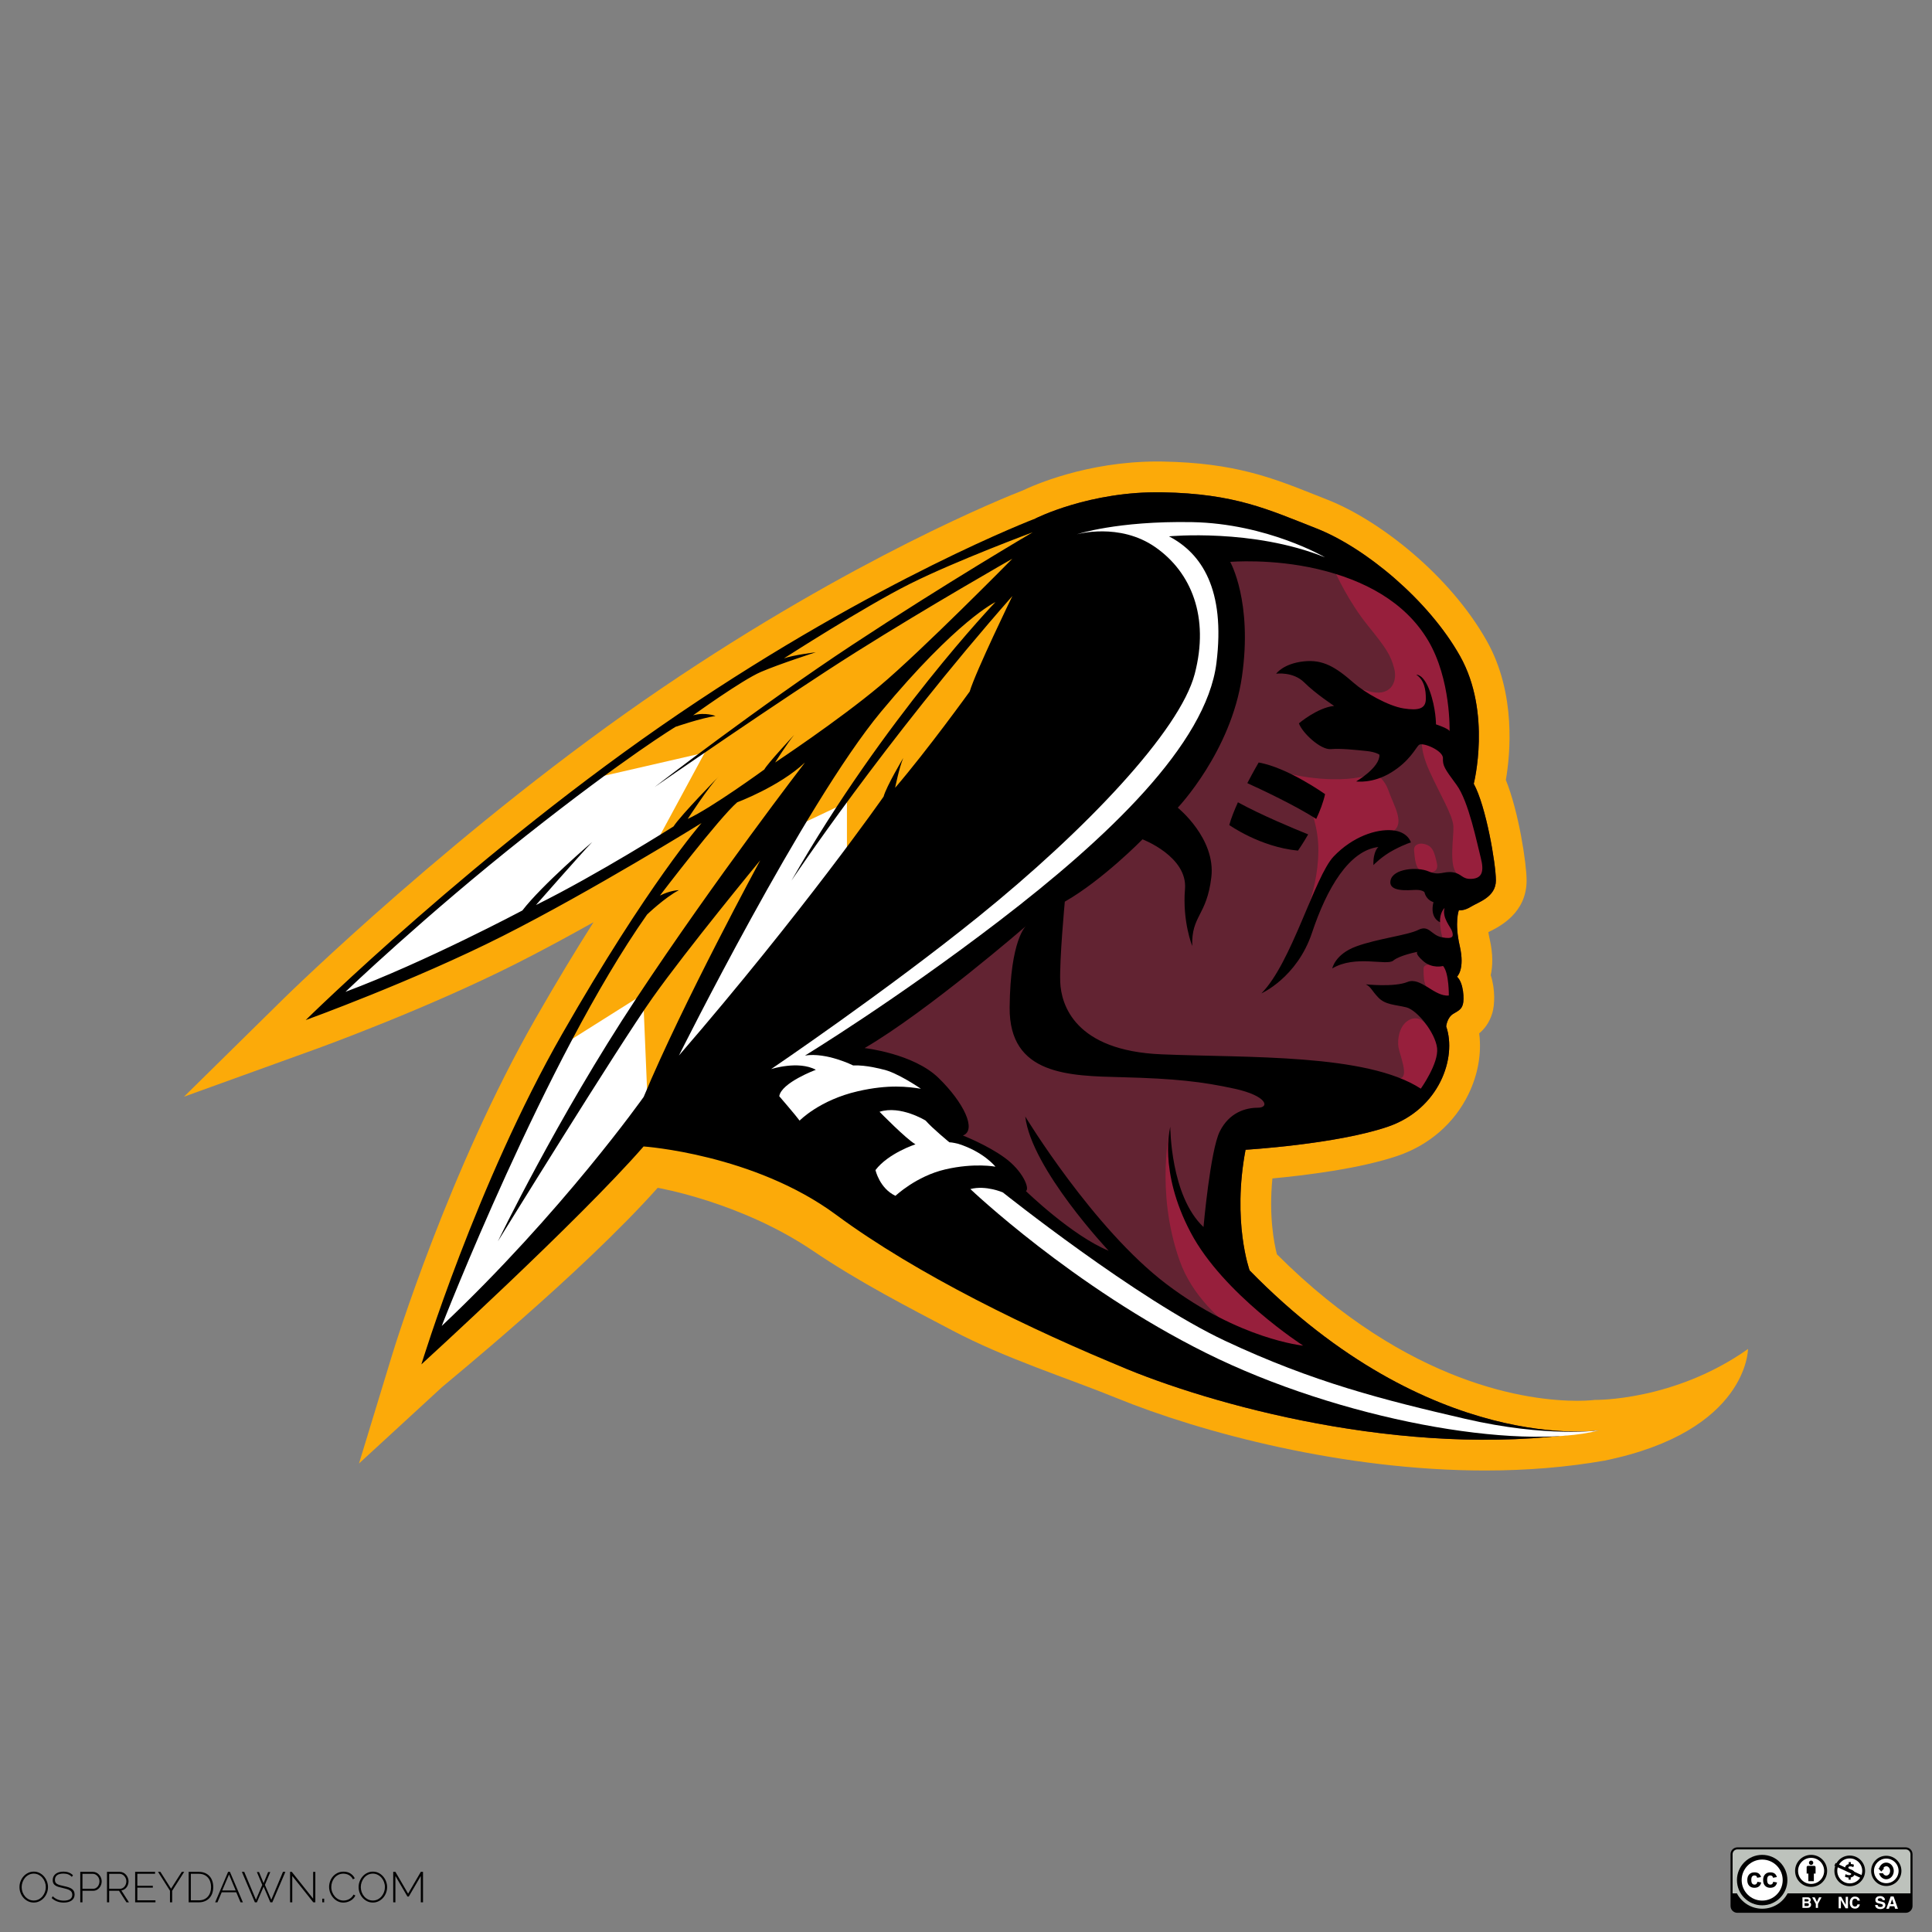 <?xml version="1.0" encoding="utf-8"?>
<!-- Generator: Adobe Illustrator 16.0.0, SVG Export Plug-In . SVG Version: 6.00 Build 0)  -->
<!DOCTYPE svg PUBLIC "-//W3C//DTD SVG 1.1//EN" "http://www.w3.org/Graphics/SVG/1.1/DTD/svg11.dtd">
<svg version="1.1" id="Layer_1" xmlns="http://www.w3.org/2000/svg" xmlns:xlink="http://www.w3.org/1999/xlink" x="0px" y="0px"
	 width="595.275px" height="595.279px" viewBox="0 0 595.275 595.279" enable-background="new 0 0 595.275 595.279"
	 xml:space="preserve">
<rect x="0" y="0" width="595.275" height="595.279" fill="#808080" stroke="none"/>
<g id="Layer_2">
	<g id="_x37_Wl2mV_1_">
	</g>
</g>
<g id="Layer_1_1_">
	<g>
		<path fill="#FCAA09" d="M250.404,385.345c14.536,9.832,29.771,17.603,43.08,24.62c16.476,8.688,35.599,14.685,50.368,20.717
			c26.515,10.829,70.312,22.401,113.736,22.401c12.92,0,25.312-1.025,36.828-3.054c44.168-9.049,44.168-34.387,44.168-34.387
			c-22.834,16.149-47.188,15.688-47.188,15.688c-0.02,0.003-1.979,0.271-5.461,0.271c-14.35,0-51.812-4.439-92.512-45.148
			c-0.884-3.479-2.521-11.918-1.375-23.364c9.85-0.918,26.956-2.984,38.635-6.979c9.693-3.312,17.42-10.047,21.758-18.954
			c2.979-6.106,4.113-12.708,3.318-18.76c1.592-1.341,3.143-3.263,4.041-6.254c0.744-2.482,0.953-7.253-0.486-11.688
			c0.627-2.821,0.742-6.481-0.33-11.128c-0.182-0.783-0.311-1.491-0.396-2.124c0.137-0.063,0.273-0.14,0.43-0.213
			c3.102-1.557,11.348-5.688,11.348-15.721c0-5.227-2.438-21.199-6.396-30.951c1.332-7.688,3.26-26.536-5.812-42.73
			c-11.462-20.467-33.358-37.42-49.076-43.587c-1.308-0.515-2.58-1.021-3.82-1.517c-13.303-5.292-24.784-9.862-46.936-10.274
			c-0.601-0.011-1.188-0.018-1.781-0.018c-21.676,0-38.183,7.376-41.303,8.869c-5.199,2.019-51.938,20.651-111.38,60.999
			c-61.535,41.768-115.78,94.947-116.321,95.479l-30.851,30.37l40.714-14.71c1.375-0.497,33.993-12.328,61.753-26.349
			c7.755-3.917,15.938-8.349,23.717-12.703c-5.271,8.288-11.25,18.116-17.83,29.616c-26.674,46.604-43.565,101.536-44.271,103.852
			L110.61,450.93l25.635-23.582c1.396-1.279,42.618-34.73,66.399-61.363C202.642,365.988,228.174,370.31,250.404,385.345z"/>
		<path fill="#622332" d="M319.031,159.759c0,0,16.707-8.488,39.121-8.07s32.578,5.291,47.476,11.138
			c14.896,5.849,34.526,21.997,44.271,39.4c9.746,17.398,4.178,39.26,4.178,39.26c3.766,6.822,6.822,24.643,6.822,29.793
			c0,5.152-5.43,6.684-7.66,8.075c-2.225,1.394-3.756,1.109-3.756,1.109s-1.395,3.764,0.277,10.999
			c1.67,7.238-0.836,9.472-0.836,9.472c2.09,1.949,2.227,7.1,1.809,8.492c-0.416,1.391-0.973,1.81-2.922,2.924
			c-1.947,1.114-2.229,3.896-2.229,3.896c3.346,9.606-2.09,25.479-17.961,30.907c-15.87,5.431-43.854,7.104-43.854,7.104
			c-4.183,22.136,1.252,37.173,1.252,37.173c55.967,57.22,107.756,49.283,107.756,49.283c-54.713,9.604-115.69-6.688-145.346-18.801
			c-29.655-12.107-58.913-45.098-86.479-54.698c-27.566-9.605-52.859-15.331-52.859-15.331c3.764-15.036-0.573-17.262-0.573-17.262
			l66.821-45.59l50.538-100.175L319.031,159.759z"/>
		<g>
			<path fill="#971F3C" d="M411.681,176.889c0,0,3.83,8.482,9.678,15.726c5.846,7.239,7.104,9.188,8.215,13.365
				c1.113,4.178-1.141,9.135-8.299,6.865c-7.153-2.271,0.084,6.64,0.084,6.64l20.605,4.873l4.453,5.013l2.361-10.304l-0.834-12.669
				l-12.107-18.655l-12.252-10.854H411.681L411.681,176.889z"/>
			<path fill="#971F3C" d="M438.202,227.281c0,0-0.975,3.203,2.23,10.304c3.199,7.104,7.238,13.651,7.377,17.062
				c0.141,3.402-1.393,11.774,0.975,14.415c2.365,2.636,6.125,4.585,6.125,4.585l3.348-2.646l-1.113-6.961l-3.064-15.729
				l-2.088-7.938l-6.396-6.684l-2.785-4.315L438.202,227.281z"/>
			<path fill="#971F3C" d="M438.064,259.928c0,0-2.574-0.144-2.365,2.154c0.209,2.297,0.418,5.29,1.949,6.125
				s5.916,1.396,5.08-2.229C441.894,262.365,441.404,260.277,438.064,259.928z"/>
			<path fill="#971F3C" d="M443.697,283.666c0,0-0.062,5.435,2.023,7.312c2.09,1.879,3.271-1.396,3.271-1.396l-0.836-3.896
				l-1.525-7.24l-0.838-2.366l-2.098,2.157l-0.863,2.367L443.697,283.666z"/>
			<path fill="#971F3C" d="M440.179,297.2c0,0-1.562,0.063-1.562,1.2c0,1.136-0.039,4.979,1.07,5.659
				c1.109,0.686,5.609,4.455,5.609,4.455l2.854-2.157l-0.834-5.29l-1.045-4.942h-3.445L440.179,297.2z"/>
			<path fill="#971F3C" d="M439.443,315.645c0,0-2.074-3.022-5.207-1.42c-3.135,1.602-3.758,6.126-3.342,8.493
				c0.418,2.359,3.258,9.017,0.549,9.52c-2.707,0.503,0.355,4.959,0.355,4.959l4.387,1.74l3.969-4.455l2.686-6.266l1.635-5.645
				l-1.635-4.386L439.443,315.645z"/>
			<path fill="#971F3C" d="M423.263,238.333c0,0,3.002,0.864,4.562,5.296c1.566,4.436,4.809,9.522,1.885,12.146
				c-2.928,2.622-6.896,3.667-6.896,3.667l-11.903,8.458L399.6,287.212c0,0,6.521-11.135,6.606-25.126
				c0.092-13.454-8.26-23.509-8.26-23.509S412.742,242.181,423.263,238.333z"/>
			<path fill="#971F3C" d="M360.587,347.15c0,0-4.75,19.688,2.854,41.209c7.603,21.525,34.515,31.465,34.515,31.465h13.729
				l-13.729-13.088l-17.524-14.479l-12.53-12.251l-5.567-12.812l-2.229-9.188L360.587,347.15z"/>
		</g>
		<g>
			<polygon fill="#FFFFFF" points="217.136,231.897 201.458,260.903 142.985,291.601 102.89,308.726 116.464,294.525 
				143.821,270.311 170.969,248.791 184.334,238.558 186.329,238.981 			"/>
			<polygon fill="#FFFFFF" points="198.352,311.385 199.579,340.677 165.748,380.771 133.797,412.514 137.974,400.402 
				150.295,368.45 168.672,330.652 176.445,320.026 196.029,307.682 			"/>
			<polygon fill="#FFFFFF" points="260.952,247.198 260.952,268.831 211.482,327.311 204.173,330.862 207.723,323.135 
				222.55,292.437 244.478,255.774 248.579,253.057 			"/>
		</g>
		<g>
			<path d="M424.7,260.973c0,0-1.672,1.253-1.527,5.564c0,0,2.646-2.785,6.4-4.729c3.758-1.949,5.148-2.229,5.148-2.229
				s-0.842-3.342-5.779-3.76c-4.937-0.418-12.18,1.95-18.026,8.075c-5.846,6.125-12.942,32.854-22.271,42.184
				c0,0,10.998-4.872,15.592-18.655C408.828,273.642,415.671,262.046,424.7,260.973z"/>
			<path d="M405.55,252.32c1.146-2.438,2.158-5.083,2.726-7.636c0,0-11.56-8.213-20.465-9.745c0,0-1.604,2.724-3.492,6.353
				C388.894,243.38,399.109,248.188,405.55,252.32z"/>
			<path d="M381.421,247.198c-1.112,2.47-2.104,4.938-2.664,7.004c0,0,9.47,6.771,21.162,7.886c0,0,1.437-2.016,3.146-5
				C398.517,255.256,388.521,251.099,381.421,247.198z"/>
			<path d="M198.298,353.239c0,0,34.021,2.33,59.336,21.062c24.729,18.292,60.146,35.501,89.802,47.608
				c29.649,12.113,90.633,28.4,145.346,18.795c0,0-51.789,7.938-107.756-49.277c0,0-5.435-15.037-1.252-37.173
				c0,0,27.979-1.677,43.854-7.104c15.868-5.429,21.304-21.301,17.964-30.907c0,0,0.273-2.777,2.227-3.896s2.506-1.533,2.922-2.924
				c0.418-1.396,0.281-6.543-1.809-8.492c0,0,2.506-2.229,0.836-9.472c-1.672-7.235-0.277-10.999-0.277-10.999
				s1.531,0.279,3.756-1.109c2.23-1.396,7.66-2.923,7.66-8.075c0-5.15-3.062-22.972-6.82-29.793c0,0,5.566-21.856-4.18-39.26
				c-9.744-17.403-29.377-33.557-44.271-39.4c-14.896-5.847-25.062-10.72-47.478-11.138s-39.121,8.07-39.121,8.07
				s-48.31,18.382-109.846,60.146c-61.54,41.766-115.001,94.396-115.001,94.396s33.135-11.979,60.701-25.896
				c27.562-13.922,61.257-34.806,61.257-34.806s-16.428,18.651-42.88,64.878c-26.452,46.221-43.438,101.909-43.438,101.909
				S178.314,376.179,198.298,353.239z M328.08,277.818c11.694-6.682,23.944-19.212,23.944-19.212s13.925,5.291,13.09,15.312
				c-0.836,10.022,2.226,17.542,2.226,17.542c-0.272-9.468,4.457-9.188,5.888-21.162c1.43-11.973-10.339-21.438-10.339-21.438
				s16.431-17.263,19.771-40.375c3.343-23.11-3.618-35.361-3.618-35.361s12.812-1.109,27.008,2.229
				c14.199,3.341,26.868,10.021,33.976,21.997c7.098,11.973,6.608,27.979,6.608,27.979c-0.06-0.783-4.183-2.142-4.183-2.142
				s0.004-4.957-1.928-10.282c-1.934-5.324-4.127-5.014-4.127-5.014c2.396,1.613,2.975,4.594,2.922,7.519
				c-0.051,2.924-2.174,3.604-6.838,2.871c-4.871-0.766-12.08-4.987-15.246-7.761c-5.729-5.021-9.604-7.414-15.631-6.729
				c-6.261,0.711-8.396,3.789-8.396,3.789s5.229-0.729,8.676,2.715c3.444,3.444,9.188,7.205,9.188,7.205
				c-5.168,0.521-10.858,5.377-10.858,5.377c0.992,2.871,6.631,8.196,9.813,7.938c3.187-0.261,7.774,0.261,10.912,0.575
				c3.133,0.312,4.09,1.166,4.09,1.166c0.141,3.968-7.168,8.214-7.168,8.214s5.012,0.766,10.721-2.715
				c5.707-3.481,7.521-7.449,8.562-8.493c1.045-1.044,7.518,1.671,7.449,4.038c-0.07,2.362,0.436,3.147,4.189,8.229
				c3.758,5.081,6.336,18.168,7.449,22.415c1.115,4.247,0.418,6.334-2.715,6.543c-3.131,0.209-2.994-1.602-5.894-2.02
				c-2.896-0.417-4.062,1.185-7.476-0.278c-3.412-1.462-10.93-0.904-11.697,2.784c-0.764,3.688,5.5,2.993,7.658,2.923
				c2.156-0.069,2.785,0.696,2.785,0.696c0.627,2.576,2.781,3.062,2.781,3.062c-1.25,5.017,2.02,6.194,2.02,6.194
				c-0.139-2.993,1.396-4.386,1.396-4.386c-0.835,3.132,1.943,5.847,2.359,7.31c0.421,1.461,0.279,2.366-3.131,1.739
				s-3.967-3.968-7.309-2.297c-3.344,1.671-12.531,2.68-19.106,5.082c-6.58,2.396-7.414,6.8-7.414,6.8
				c7.101-4.271,16.812-0.744,18.792-2.415c1.984-1.671,7.521-2.715,7.521-2.715s-1.148,0.312,1.67,2.814
				c2.815,2.511,6.16,1.554,6.16,1.554c1.881,2.175,1.771,9.101,1.771,9.101c-4.443,0.439-8.666-5.847-12.734-4.176
				c-4.07,1.671-12.847,0.73-12.847,0.73c1.671,0.835,1.671,1.771,3.864,4.066c2.19,2.297,5.289,2.192,8.631,3.028
				c3.345,0.835,8.91,7.796,9.472,12.528c0.558,4.729-5.017,12.524-5.017,12.524c-16.705-10.854-53.187-9.466-79.911-10.58
				c-26.73-1.107-30.908-15.312-31.188-22.271C326.41,295.639,328.08,277.818,328.08,277.818z M211.9,252.32
				c0,0,6.475-10.003,9.604-13.135c0,0-11.689,11.911-13.987,15.457c0,0-23.394,14.818-42.396,24.221
				c0,0,13.573-15.453,17.333-19.421c0,0-15.454,13.227-21.51,21.092c0,0-29.862,15.871-54.505,25.062
				c0,0,24.643-23.604,55.549-48.032c30.907-24.438,46.152-33.622,46.152-33.622s7.937-2.715,12.316-3.341
				c0,0-3.133-1.253-6.893-0.209c0,0,15.036-10.859,20.884-13.365c5.847-2.505,16.915-6.056,16.915-6.056s-6.892,0.835-9.815,1.879
				c0,0,24.646-15.871,38.847-22.976c14.198-7.102,37.798-15.872,37.798-15.872s-26.729,15.662-55.548,34.666
				c-28.818,19.003-60.979,43.854-60.979,43.854s39.469-27.355,62.022-41.559c22.555-14.199,48.238-28.817,48.238-28.817
				s-28.19,28.608-40.934,39.261c-12.739,10.649-32.16,23.528-32.16,23.528s3.761-5.986,5.852-8.493c0,0-8.354,8.979-9.188,10.65
				C235.498,237.096,219.209,248.957,211.9,252.32z M198.326,337.968c0,0-25.062,35.501-62.229,70.585
				c0,0,31.946-82.281,63.271-126.767c0,0,5.43-5.222,9.814-7.519c0,0-2.506,0-5.852,1.67c0,0,18.168-23.858,23.812-28.741
				c0,0,12.943-4.812,20.883-12.259c0,0-27.564,35.774-51.999,72.743c-24.433,36.962-42.604,74.761-42.604,74.761
				s36.968-59.935,47.614-74.971c10.649-15.035,33.204-42.396,33.204-42.396S210.438,308.935,198.326,337.968z M209.185,325.223
				c0,0,38.634-77.479,62.229-105.877c23.603-28.401,35.292-33.831,35.292-33.831s-34.247,35.71-62.854,85.83
				c0,0,28.396-42.604,68.08-87.709c0,0-11.277,23.18-13.158,29.44c0,0-12.945,17.96-22.971,29.654c0,0,1.253-6.268,2.506-9.188
				c0,0-5.226,8.771-6.061,11.902C272.252,245.449,247.61,280.742,209.185,325.223z M359.335,395.6
				c-22.554-17.124-43.438-51.581-43.438-51.581c1.879,16.079,25.688,41.349,25.688,41.349
				c-11.272-4.596-25.479-18.377-25.479-18.377c1.254-0.837-1.045-6.266-6.479-10.229c-5.43-3.973-12.942-6.896-12.942-6.896
				c4.386-1.67,0.21-10.229-7.521-17.751c-7.728-7.518-22.763-9.188-22.763-9.188c19.631-11.485,49.702-37.594,49.702-37.594
				s-4.826,4.107-5.017,25.062c-0.184,20.95,18.378,21.092,34.666,21.51c16.289,0.417,24.646,1.357,34.666,3.549
				c10.029,2.195,10.859,5.854,7.104,5.854c-3.76,0-8.771,1.462-11.696,7.309c-2.922,5.853-5.011,29.444-5.011,29.444
				c-10.233-9.605-10.233-30.906-10.233-30.906s-3.76,13.574,6.271,32.577c10.021,19.004,34.666,34.876,34.666,34.876
				S381.888,412.724,359.335,395.6z"/>
		</g>
		<g>
			<path fill="#FFFFFF" d="M408.271,171.731c0,0-17.819-10.44-41-10.858c-23.187-0.417-35.502,3.76-35.502,3.76
				s13.153-3.76,24.226,3.972c11.066,7.728,16.707,21.51,12.112,39.052c-4.596,17.542-33.623,48.124-66.619,74.762
				c-28.445,22.971-63.9,46.986-63.9,46.986s8.354-2.715,13.783,0.209c0,0-10.646,3.969-11.272,8.146c0,0,5.221,6.057,6.265,7.518
				c0,0,6.11-6.334,17.938-9.05c9.505-2.188,15.479-1.396,19.443-0.771c0,0-7.466-5.144-11.852-5.979c0,0-5.058-1.406-9.021-1.197
				c0,0-8.155-4.101-14.839-3.057c0,0,27.774-16.915,59.936-41.562c33.121-25.378,63.692-54.296,66.826-79.354
				c2.84-22.728-4.595-33.831-14.619-39.054C360.169,165.258,385.996,162.751,408.271,171.731z"/>
			<path fill="#FFFFFF" d="M271,342.556c0,0,8.146,8.354,11.067,10.021c0,0-8.354,2.721-12.32,7.938c0,0,1.253,5.638,6.161,7.936
				c0,0,6.368-6.057,15.349-8.145c8.979-2.088,15.452-0.835,15.452-0.835s-3.565-4.562-11.506-7.062c0,0-1.854-0.455-2.693-0.455
				c0,0-5.346-4.394-7.309-6.684C285.2,345.271,277.473,340.469,271,342.556z"/>
			<path fill="#FFFFFF" d="M298.984,366.363c0,0,31.531,30.071,72.672,50.536c41.142,20.466,95.854,30.281,121.121,23.808
				c0,0-16.078,2.303-41.348-3.55c-25.271-5.847-46.777-11.271-73.931-24.017c-27.146-12.738-68.498-45.733-68.498-45.733
				S303.787,365.109,298.984,366.363z"/>
		</g>
	</g>
</g>
<g>
	<path fill="#BDC2BC" d="M534.992,588.913c-0.739,0-1.34-0.602-1.34-1.341v-16.588c0-0.739,0.601-1.339,1.34-1.339h52.497
		c0.738,0,1.339,0.6,1.339,1.339v16.588c0,0.739-0.601,1.341-1.339,1.341H534.992z"/>
	<g>
		<path d="M558.027,571.51c-2.725,0-4.935,2.21-4.935,4.934c0,2.729,2.21,4.938,4.935,4.938c2.728,0,4.938-2.21,4.938-4.938
			C562.964,573.719,560.755,571.51,558.027,571.51z"/>
		<path fill="#FFFFFF" d="M558.027,580.461c-2.219,0-4.015-1.798-4.015-4.019c0-2.217,1.797-4.014,4.015-4.014
			c2.219,0,4.019,1.798,4.019,4.014C562.046,578.664,560.246,580.461,558.027,580.461z"/>
		<g>
			<path d="M559.402,575.293c0-0.219-0.182-0.398-0.398-0.398h-1.952c-0.221,0-0.401,0.181-0.401,0.398v1.985h0.528v2.338h1.694
				v-2.338h0.527L559.402,575.293L559.402,575.293z"/>
			<path d="M558.695,573.942c0,0.37-0.3,0.668-0.667,0.668c-0.371,0-0.67-0.299-0.67-0.668s0.301-0.67,0.67-0.67
				C558.395,573.272,558.695,573.571,558.695,573.942z"/>
		</g>
	</g>
	<path d="M587.175,569.198h-51.868c-1.157,0-2.102,0.943-2.102,2.102v15.96c0,1.158,0.943,2.1,2.102,2.1h51.868
		c1.158,0,2.102-0.94,2.102-2.1V571.3C589.275,570.141,588.332,569.198,587.175,569.198z M588.644,583.375h-37.865
		c-1.477,2.809-4.417,4.725-7.81,4.725s-6.333-1.916-7.809-4.725h-1.326V571.3c0-0.812,0.658-1.471,1.47-1.471h51.869
		c0.811,0,1.471,0.658,1.471,1.471V583.375L588.644,583.375z"/>
	<g>
		<path fill="#FFFFFF" d="M557.773,584.933c0.1,0.14,0.15,0.302,0.15,0.495c0,0.198-0.052,0.357-0.151,0.479
			c-0.057,0.066-0.14,0.131-0.25,0.187c0.168,0.061,0.294,0.155,0.378,0.289c0.085,0.13,0.127,0.289,0.127,0.477
			c0,0.192-0.049,0.365-0.145,0.519c-0.062,0.104-0.14,0.188-0.23,0.256c-0.104,0.078-0.225,0.137-0.369,0.164
			c-0.141,0.028-0.294,0.043-0.459,0.043h-1.466v-3.256h1.573C557.326,584.594,557.607,584.706,557.773,584.933z M556.009,585.151
			v0.717h0.79c0.143,0,0.257-0.026,0.345-0.08s0.133-0.147,0.133-0.286c0-0.15-0.059-0.248-0.176-0.301
			c-0.1-0.033-0.228-0.05-0.383-0.05H556.009L556.009,585.151z M556.009,586.407v0.869h0.789c0.143,0,0.25-0.02,0.328-0.058
			c0.145-0.071,0.217-0.206,0.217-0.407c0-0.17-0.07-0.285-0.208-0.35c-0.077-0.034-0.188-0.056-0.327-0.056L556.009,586.407
			L556.009,586.407z"/>
		<path fill="#FFFFFF" d="M560.469,584.586h0.771l-1.089,2.034v1.222h-0.68v-1.222l-1.127-2.034h0.8l0.677,1.418L560.469,584.586z"
			/>
	</g>
	<g>
		<g>
			<path fill="#FFFFFF" d="M566.517,584.426h0.776l1.403,2.473v-2.473h0.692v3.545h-0.742l-1.443-2.517v2.517h-0.688
				L566.517,584.426L566.517,584.426z"/>
			<path fill="#FFFFFF" d="M570.425,584.797c0.285-0.292,0.647-0.437,1.09-0.437c0.591,0,1.02,0.195,1.295,0.587
				c0.148,0.221,0.229,0.439,0.242,0.661h-0.741c-0.048-0.17-0.106-0.299-0.183-0.384c-0.132-0.153-0.328-0.229-0.586-0.229
				c-0.265,0-0.473,0.107-0.623,0.324c-0.152,0.219-0.229,0.525-0.229,0.923c0,0.399,0.08,0.696,0.241,0.895
				c0.161,0.197,0.365,0.299,0.614,0.299c0.252,0,0.447-0.086,0.581-0.256c0.072-0.09,0.136-0.229,0.183-0.41h0.736
				c-0.066,0.387-0.226,0.699-0.486,0.943c-0.262,0.241-0.594,0.36-1.002,0.36c-0.505,0-0.901-0.163-1.19-0.489
				c-0.288-0.328-0.434-0.777-0.434-1.353C569.93,585.607,570.095,585.133,570.425,584.797z"/>
		</g>
	</g>
	<g>
		<path fill="#FFFFFF" d="M578.517,586.944c0.022,0.173,0.073,0.303,0.145,0.389c0.132,0.154,0.354,0.233,0.673,0.233
			c0.19,0,0.347-0.021,0.465-0.062c0.225-0.078,0.338-0.226,0.338-0.438c0-0.125-0.055-0.223-0.166-0.291
			c-0.113-0.066-0.285-0.126-0.525-0.178l-0.411-0.088c-0.401-0.093-0.679-0.188-0.829-0.294c-0.254-0.173-0.383-0.448-0.383-0.819
			c0-0.339,0.126-0.619,0.376-0.846c0.249-0.224,0.617-0.336,1.102-0.336c0.401,0,0.748,0.104,1.033,0.315
			c0.284,0.213,0.436,0.521,0.45,0.922h-0.762c-0.014-0.227-0.117-0.387-0.306-0.484c-0.126-0.065-0.282-0.096-0.473-0.096
			c-0.209,0-0.375,0.041-0.499,0.122c-0.126,0.083-0.188,0.196-0.188,0.346c0,0.135,0.062,0.236,0.186,0.303
			c0.079,0.043,0.246,0.096,0.502,0.155l0.665,0.156c0.292,0.068,0.513,0.162,0.655,0.276c0.227,0.179,0.339,0.435,0.339,0.771
			c0,0.351-0.134,0.637-0.4,0.863c-0.269,0.229-0.646,0.344-1.134,0.344c-0.5,0-0.891-0.112-1.176-0.339
			c-0.287-0.224-0.432-0.536-0.432-0.929L578.517,586.944L578.517,586.944z"/>
		<path fill="#FFFFFF" d="M582.542,584.325h0.896l1.34,3.791h-0.858l-0.249-0.778h-1.396l-0.255,0.778h-0.828L582.542,584.325z
			 M582.486,586.681h0.972l-0.479-1.49L582.486,586.681z"/>
	</g>
	<g>
		<circle cx="542.95" cy="579.28" r="7.771"/>
		<circle fill="#FFFFFF" cx="542.95" cy="579.278" r="6.322"/>
		<g>
			<path d="M542.597,578.348l-1.188,0.215c-0.041-0.237-0.131-0.416-0.273-0.537c-0.143-0.119-0.325-0.178-0.55-0.178
				c-0.302,0-0.537,0.104-0.72,0.31c-0.18,0.204-0.268,0.555-0.268,1.038c0,0.539,0.09,0.921,0.271,1.146
				c0.183,0.223,0.426,0.332,0.73,0.332c0.229,0,0.417-0.064,0.562-0.195c0.146-0.131,0.249-0.354,0.311-0.67l1.182,0.199
				c-0.123,0.545-0.354,0.954-0.707,1.229c-0.348,0.276-0.813,0.416-1.399,0.416c-0.668,0-1.197-0.21-1.594-0.629
				c-0.396-0.42-0.592-1.004-0.592-1.746c0-0.75,0.198-1.337,0.594-1.754c0.397-0.42,0.936-0.627,1.613-0.627
				c0.555,0,0.995,0.118,1.322,0.355C542.219,577.497,542.453,577.86,542.597,578.348z"/>
			<path d="M547.477,578.348l-1.188,0.215c-0.039-0.237-0.131-0.416-0.272-0.537c-0.144-0.119-0.325-0.178-0.551-0.178
				c-0.301,0-0.539,0.104-0.72,0.31c-0.178,0.204-0.268,0.555-0.268,1.038c0,0.539,0.09,0.921,0.271,1.146
				c0.182,0.223,0.426,0.332,0.729,0.332c0.229,0,0.417-0.064,0.562-0.195c0.146-0.131,0.25-0.354,0.311-0.67l1.183,0.199
				c-0.123,0.545-0.356,0.954-0.708,1.229c-0.349,0.276-0.814,0.416-1.4,0.416c-0.668,0-1.197-0.21-1.593-0.629
				c-0.396-0.42-0.592-1.004-0.592-1.746c0-0.75,0.196-1.337,0.595-1.754c0.396-0.42,0.934-0.627,1.612-0.627
				c0.554,0,0.994,0.118,1.322,0.355C547.1,577.497,547.337,577.86,547.477,578.348z"/>
		</g>
	</g>
	<g>
		<path d="M569.93,571.719c-2.61,0-4.727,2.115-4.727,4.726c0,2.612,2.115,4.729,4.727,4.729s4.728-2.113,4.728-4.729
			C574.658,573.834,572.546,571.719,569.93,571.719z"/>
		<circle fill="#FFFFFF" cx="569.93" cy="576.447" r="3.846"/>
		
			<rect x="569.488" y="571.955" transform="matrix(0.422 -0.906 0.906 0.422 -193.324 849.44)" width="0.924" height="8.958"/>
		<g>
			<path d="M569.58,579.151v-0.637c-0.444-0.013-0.877-0.14-1.129-0.277l0.197-0.776c0.279,0.153,0.672,0.292,1.101,0.292
				c0.382,0,0.646-0.151,0.646-0.409c0-0.252-0.223-0.41-0.709-0.578c-0.711-0.238-1.196-0.568-1.196-1.215
				c0-0.59,0.411-1.047,1.122-1.181v-0.631h0.65v0.584c0.443,0.015,0.742,0.115,0.968,0.222l-0.199,0.748
				c-0.167-0.079-0.478-0.232-0.954-0.232c-0.434,0-0.571,0.193-0.571,0.381c0,0.212,0.231,0.356,0.798,0.564
				c0.796,0.276,1.107,0.643,1.107,1.246c0,0.591-0.411,1.09-1.182,1.221v0.684L569.58,579.151L569.58,579.151z"/>
		</g>
	</g>
	<g>
		<path d="M581.185,571.784c-2.571,0-4.66,2.086-4.66,4.658c0,2.576,2.089,4.665,4.66,4.665c2.576,0,4.665-2.089,4.665-4.665
			C585.852,573.87,583.761,571.784,581.185,571.784z"/>
		<path fill="#FFFFFF" d="M581.185,580.238c-2.092,0-3.789-1.698-3.789-3.794c0-2.091,1.695-3.79,3.789-3.79
			c2.096,0,3.793,1.696,3.793,3.79C584.979,578.538,583.281,580.238,581.185,580.238z"/>
		<path d="M581.185,573.885c-1.016,0-1.874,0.733-2.182,1.746h-0.294l0.933,1.016l0.93-1.016h-0.348
			c0.215-0.37,0.563-0.616,0.96-0.616c0.65,0,1.179,0.646,1.179,1.443c0,0.793-0.526,1.44-1.179,1.44
			c-0.432,0-0.81-0.289-1.016-0.72h-1.196c0.278,1.068,1.167,1.854,2.214,1.854c1.273,0,2.311-1.155,2.311-2.576
			C583.496,575.034,582.464,573.885,581.185,573.885z"/>
	</g>
</g>
<g>
	<path d="M10.392,586.197c-0.652,0-1.248-0.138-1.786-0.41c-0.539-0.271-1.002-0.631-1.39-1.07c-0.388-0.441-0.688-0.949-0.9-1.521
		C6.106,582.619,6,582.032,6,581.432c0-0.626,0.114-1.226,0.338-1.797c0.226-0.574,0.533-1.08,0.927-1.521
		c0.393-0.44,0.857-0.792,1.396-1.053c0.538-0.26,1.119-0.39,1.746-0.39c0.653,0,1.248,0.138,1.786,0.417
		c0.538,0.275,0.999,0.641,1.382,1.09s0.682,0.959,0.893,1.528c0.213,0.567,0.318,1.144,0.318,1.726c0,0.636-0.113,1.24-0.338,1.812
		c-0.225,0.574-0.534,1.079-0.926,1.517c-0.394,0.437-0.856,0.785-1.391,1.045C11.598,586.066,11.018,586.197,10.392,586.197z
		 M6.675,581.432c0,0.539,0.091,1.057,0.271,1.555s0.437,0.939,0.768,1.324c0.33,0.383,0.724,0.69,1.178,0.92
		c0.455,0.229,0.955,0.344,1.502,0.344c0.563,0,1.072-0.117,1.527-0.355c0.454-0.239,0.846-0.555,1.17-0.946
		c0.327-0.392,0.578-0.834,0.755-1.328s0.265-0.997,0.265-1.51c0-0.538-0.092-1.057-0.277-1.555
		c-0.185-0.498-0.442-0.939-0.773-1.323s-0.723-0.691-1.179-0.919c-0.454-0.229-0.949-0.347-1.486-0.347
		c-0.565,0-1.076,0.119-1.536,0.357c-0.458,0.238-0.85,0.554-1.17,0.945c-0.322,0.394-0.571,0.836-0.748,1.33
		C6.762,580.422,6.675,580.923,6.675,581.432z"/>
	<path d="M22.14,578.299c-0.608-0.681-1.469-1.021-2.58-1.021c-0.918,0-1.587,0.175-2.006,0.523
		c-0.417,0.349-0.628,0.817-0.628,1.407c0,0.302,0.054,0.554,0.159,0.755c0.106,0.202,0.271,0.373,0.496,0.51
		c0.226,0.137,0.513,0.256,0.86,0.355c0.35,0.103,0.761,0.2,1.237,0.299c0.512,0.106,0.97,0.223,1.377,0.352
		c0.404,0.127,0.75,0.289,1.038,0.483c0.287,0.193,0.508,0.433,0.662,0.715c0.153,0.281,0.231,0.632,0.231,1.044
		c0,0.414-0.082,0.775-0.245,1.086c-0.163,0.31-0.392,0.565-0.688,0.773c-0.297,0.208-0.648,0.364-1.059,0.471
		c-0.411,0.104-0.867,0.157-1.37,0.157c-1.463,0-2.704-0.467-3.717-1.401l0.356-0.542c0.396,0.415,0.882,0.743,1.457,0.984
		c0.573,0.242,1.217,0.363,1.931,0.363c0.821,0,1.461-0.147,1.925-0.449c0.462-0.301,0.695-0.754,0.695-1.362
		c0-0.309-0.06-0.57-0.178-0.787s-0.303-0.404-0.551-0.562c-0.247-0.158-0.554-0.295-0.919-0.409
		c-0.364-0.115-0.796-0.225-1.29-0.33c-0.503-0.105-0.945-0.219-1.329-0.338c-0.384-0.117-0.708-0.269-0.972-0.449
		c-0.265-0.181-0.463-0.398-0.596-0.654s-0.199-0.578-0.199-0.967c0-0.423,0.082-0.797,0.246-1.124
		c0.163-0.326,0.391-0.603,0.682-0.826c0.291-0.226,0.64-0.395,1.044-0.511c0.406-0.114,0.854-0.17,1.351-0.17
		c0.607,0,1.15,0.09,1.627,0.27c0.477,0.183,0.909,0.459,1.296,0.828L22.14,578.299z"/>
	<path d="M24.734,586.131v-9.395h3.863c0.396,0,0.763,0.085,1.098,0.251c0.335,0.168,0.624,0.392,0.866,0.669
		s0.432,0.591,0.568,0.938c0.138,0.35,0.205,0.698,0.205,1.053c0,0.381-0.063,0.746-0.191,1.098
		c-0.128,0.354-0.31,0.666-0.542,0.939c-0.232,0.272-0.512,0.492-0.833,0.654c-0.323,0.164-0.683,0.245-1.078,0.245h-3.281v3.546
		L24.734,586.131L24.734,586.131z M25.408,581.963h3.241c0.309,0,0.586-0.064,0.833-0.191s0.456-0.3,0.629-0.516
		c0.171-0.218,0.303-0.463,0.396-0.741c0.092-0.276,0.139-0.565,0.139-0.866c0-0.309-0.056-0.602-0.165-0.879
		c-0.11-0.279-0.26-0.523-0.45-0.734c-0.189-0.213-0.41-0.381-0.661-0.504s-0.519-0.186-0.801-0.186h-3.162L25.408,581.963
		L25.408,581.963z"/>
	<path d="M32.963,586.131v-9.395h3.917c0.397,0,0.764,0.085,1.098,0.251c0.335,0.168,0.622,0.392,0.859,0.669
		c0.238,0.277,0.426,0.591,0.563,0.938c0.137,0.35,0.204,0.698,0.204,1.053c0,0.344-0.054,0.676-0.159,0.998
		c-0.105,0.324-0.254,0.611-0.45,0.867c-0.194,0.256-0.427,0.467-0.7,0.635c-0.273,0.169-0.572,0.277-0.899,0.331l2.341,3.651
		h-0.781l-2.274-3.547h-3.043v3.547L32.963,586.131L32.963,586.131z M33.636,581.963h3.295c0.299,0,0.571-0.064,0.819-0.197
		c0.247-0.132,0.458-0.307,0.636-0.522c0.176-0.216,0.311-0.462,0.402-0.741c0.093-0.277,0.141-0.562,0.141-0.853
		c0-0.3-0.056-0.589-0.166-0.866c-0.11-0.276-0.261-0.522-0.45-0.733c-0.189-0.212-0.409-0.382-0.661-0.511
		c-0.252-0.127-0.523-0.192-0.814-0.192h-3.201V581.963z"/>
	<path d="M47.899,585.521v0.608h-6.258v-9.395h6.139v0.61h-5.464v3.688h4.775v0.582h-4.775v3.903h5.583V585.521z"/>
	<path d="M49.421,576.736l3.281,5.199l3.308-5.199h0.742l-3.706,5.849v3.546h-0.674v-3.572l-3.69-5.821L49.421,576.736
		L49.421,576.736z"/>
	<path d="M58.126,586.131v-9.395h3.122c0.741,0,1.392,0.124,1.951,0.371c0.561,0.248,1.025,0.583,1.396,1.007
		c0.371,0.423,0.647,0.919,0.833,1.487c0.185,0.567,0.277,1.175,0.277,1.819c0,0.715-0.104,1.36-0.311,1.938
		s-0.505,1.07-0.894,1.481c-0.388,0.409-0.857,0.729-1.41,0.953c-0.552,0.224-1.167,0.337-1.845,0.337L58.126,586.131
		L58.126,586.131z M65.031,581.421c0-0.592-0.083-1.137-0.251-1.635c-0.167-0.498-0.412-0.93-0.733-1.291
		c-0.322-0.359-0.718-0.644-1.185-0.848c-0.466-0.202-1.005-0.303-1.614-0.303h-2.447v8.177h2.447c0.617,0,1.162-0.104,1.633-0.312
		c0.473-0.206,0.866-0.495,1.185-0.865c0.316-0.37,0.559-0.805,0.722-1.303S65.031,582.003,65.031,581.421z"/>
	<path d="M66.288,586.131l3.996-9.395h0.555l3.997,9.395h-0.728l-1.311-3.097h-4.484l-1.311,3.097H66.288z M70.562,577.557
		l-2.09,4.922h4.141L70.562,577.557z"/>
	<path d="M79.148,576.802h0.661l1.401,3.413l1.403-3.413h0.661l-1.654,3.956l1.971,4.577l3.6-8.601h0.742l-4.023,9.395h-0.62
		l-2.063-4.829l-2.077,4.829h-0.622l-4.008-9.395h0.728l3.612,8.601l1.945-4.577L79.148,576.802z"/>
	<path d="M90.05,578.008v8.123h-0.675v-9.394h0.518l6.588,8.27v-8.255h0.675v9.379h-0.622L90.05,578.008z"/>
	<path d="M99.297,586.131v-1.125h0.583v1.125H99.297z"/>
	<path d="M101.401,581.368c0-0.563,0.098-1.127,0.298-1.688c0.197-0.561,0.486-1.062,0.866-1.502c0.379-0.44,0.844-0.8,1.395-1.077
		c0.552-0.277,1.181-0.418,1.887-0.418c0.838,0,1.552,0.192,2.144,0.576c0.591,0.383,1.027,0.877,1.309,1.475l-0.556,0.318
		c-0.159-0.327-0.351-0.601-0.576-0.82c-0.224-0.221-0.466-0.399-0.727-0.537c-0.261-0.137-0.533-0.234-0.814-0.298
		c-0.281-0.062-0.562-0.092-0.833-0.092c-0.6,0-1.129,0.121-1.589,0.364c-0.458,0.241-0.847,0.558-1.164,0.944
		c-0.316,0.39-0.557,0.826-0.722,1.316c-0.164,0.489-0.245,0.981-0.245,1.475c0,0.558,0.097,1.086,0.291,1.59
		c0.195,0.502,0.459,0.945,0.795,1.328c0.334,0.383,0.731,0.691,1.19,0.919c0.458,0.229,0.951,0.346,1.48,0.346
		c0.282,0,0.571-0.036,0.866-0.106c0.296-0.069,0.583-0.18,0.86-0.329c0.277-0.15,0.536-0.343,0.774-0.576
		c0.238-0.232,0.437-0.51,0.594-0.827l0.569,0.278c-0.159,0.352-0.372,0.665-0.642,0.939c-0.271,0.271-0.57,0.502-0.906,0.688
		c-0.335,0.186-0.689,0.324-1.065,0.416c-0.375,0.092-0.742,0.139-1.104,0.139c-0.644,0-1.233-0.141-1.768-0.423
		c-0.532-0.281-0.994-0.649-1.382-1.104c-0.387-0.455-0.689-0.972-0.905-1.549C101.509,582.555,101.401,581.969,101.401,581.368z"/>
	<path d="M114.882,586.197c-0.652,0-1.247-0.138-1.785-0.41c-0.538-0.271-1.001-0.631-1.39-1.07
		c-0.388-0.441-0.688-0.949-0.898-1.521c-0.212-0.572-0.317-1.16-0.317-1.76c0-0.627,0.112-1.225,0.337-1.798
		c0.224-0.573,0.534-1.081,0.926-1.521c0.394-0.44,0.857-0.792,1.396-1.052c0.539-0.261,1.121-0.391,1.747-0.391
		c0.65,0,1.247,0.139,1.786,0.416c0.538,0.276,0.999,0.643,1.381,1.091c0.384,0.45,0.682,0.959,0.894,1.529
		c0.211,0.566,0.317,1.144,0.317,1.726c0,0.635-0.113,1.239-0.337,1.812c-0.226,0.572-0.534,1.077-0.928,1.514
		c-0.393,0.438-0.854,0.785-1.389,1.046C116.087,586.066,115.509,586.197,114.882,586.197z M111.164,581.432
		c0,0.539,0.09,1.057,0.271,1.555c0.181,0.498,0.436,0.939,0.767,1.324c0.331,0.383,0.724,0.69,1.178,0.92s0.954,0.344,1.501,0.344
		c0.564,0,1.073-0.117,1.527-0.355c0.456-0.239,0.845-0.555,1.171-0.946s0.578-0.834,0.754-1.328
		c0.175-0.494,0.266-0.997,0.266-1.51c0-0.538-0.094-1.057-0.278-1.555c-0.186-0.498-0.443-0.939-0.774-1.323
		s-0.724-0.691-1.178-0.919c-0.455-0.229-0.95-0.347-1.488-0.347c-0.563,0-1.075,0.119-1.534,0.357s-0.851,0.554-1.172,0.945
		c-0.321,0.394-0.57,0.836-0.748,1.33C111.252,580.422,111.164,580.923,111.164,581.432z"/>
	<path d="M129.659,586.131v-8.123l-3.704,6.338h-0.423l-3.705-6.338v8.123h-0.675v-9.394h0.675l3.916,6.722l3.916-6.722h0.675v9.394
		H129.659L129.659,586.131z"/>
</g>
</svg>
